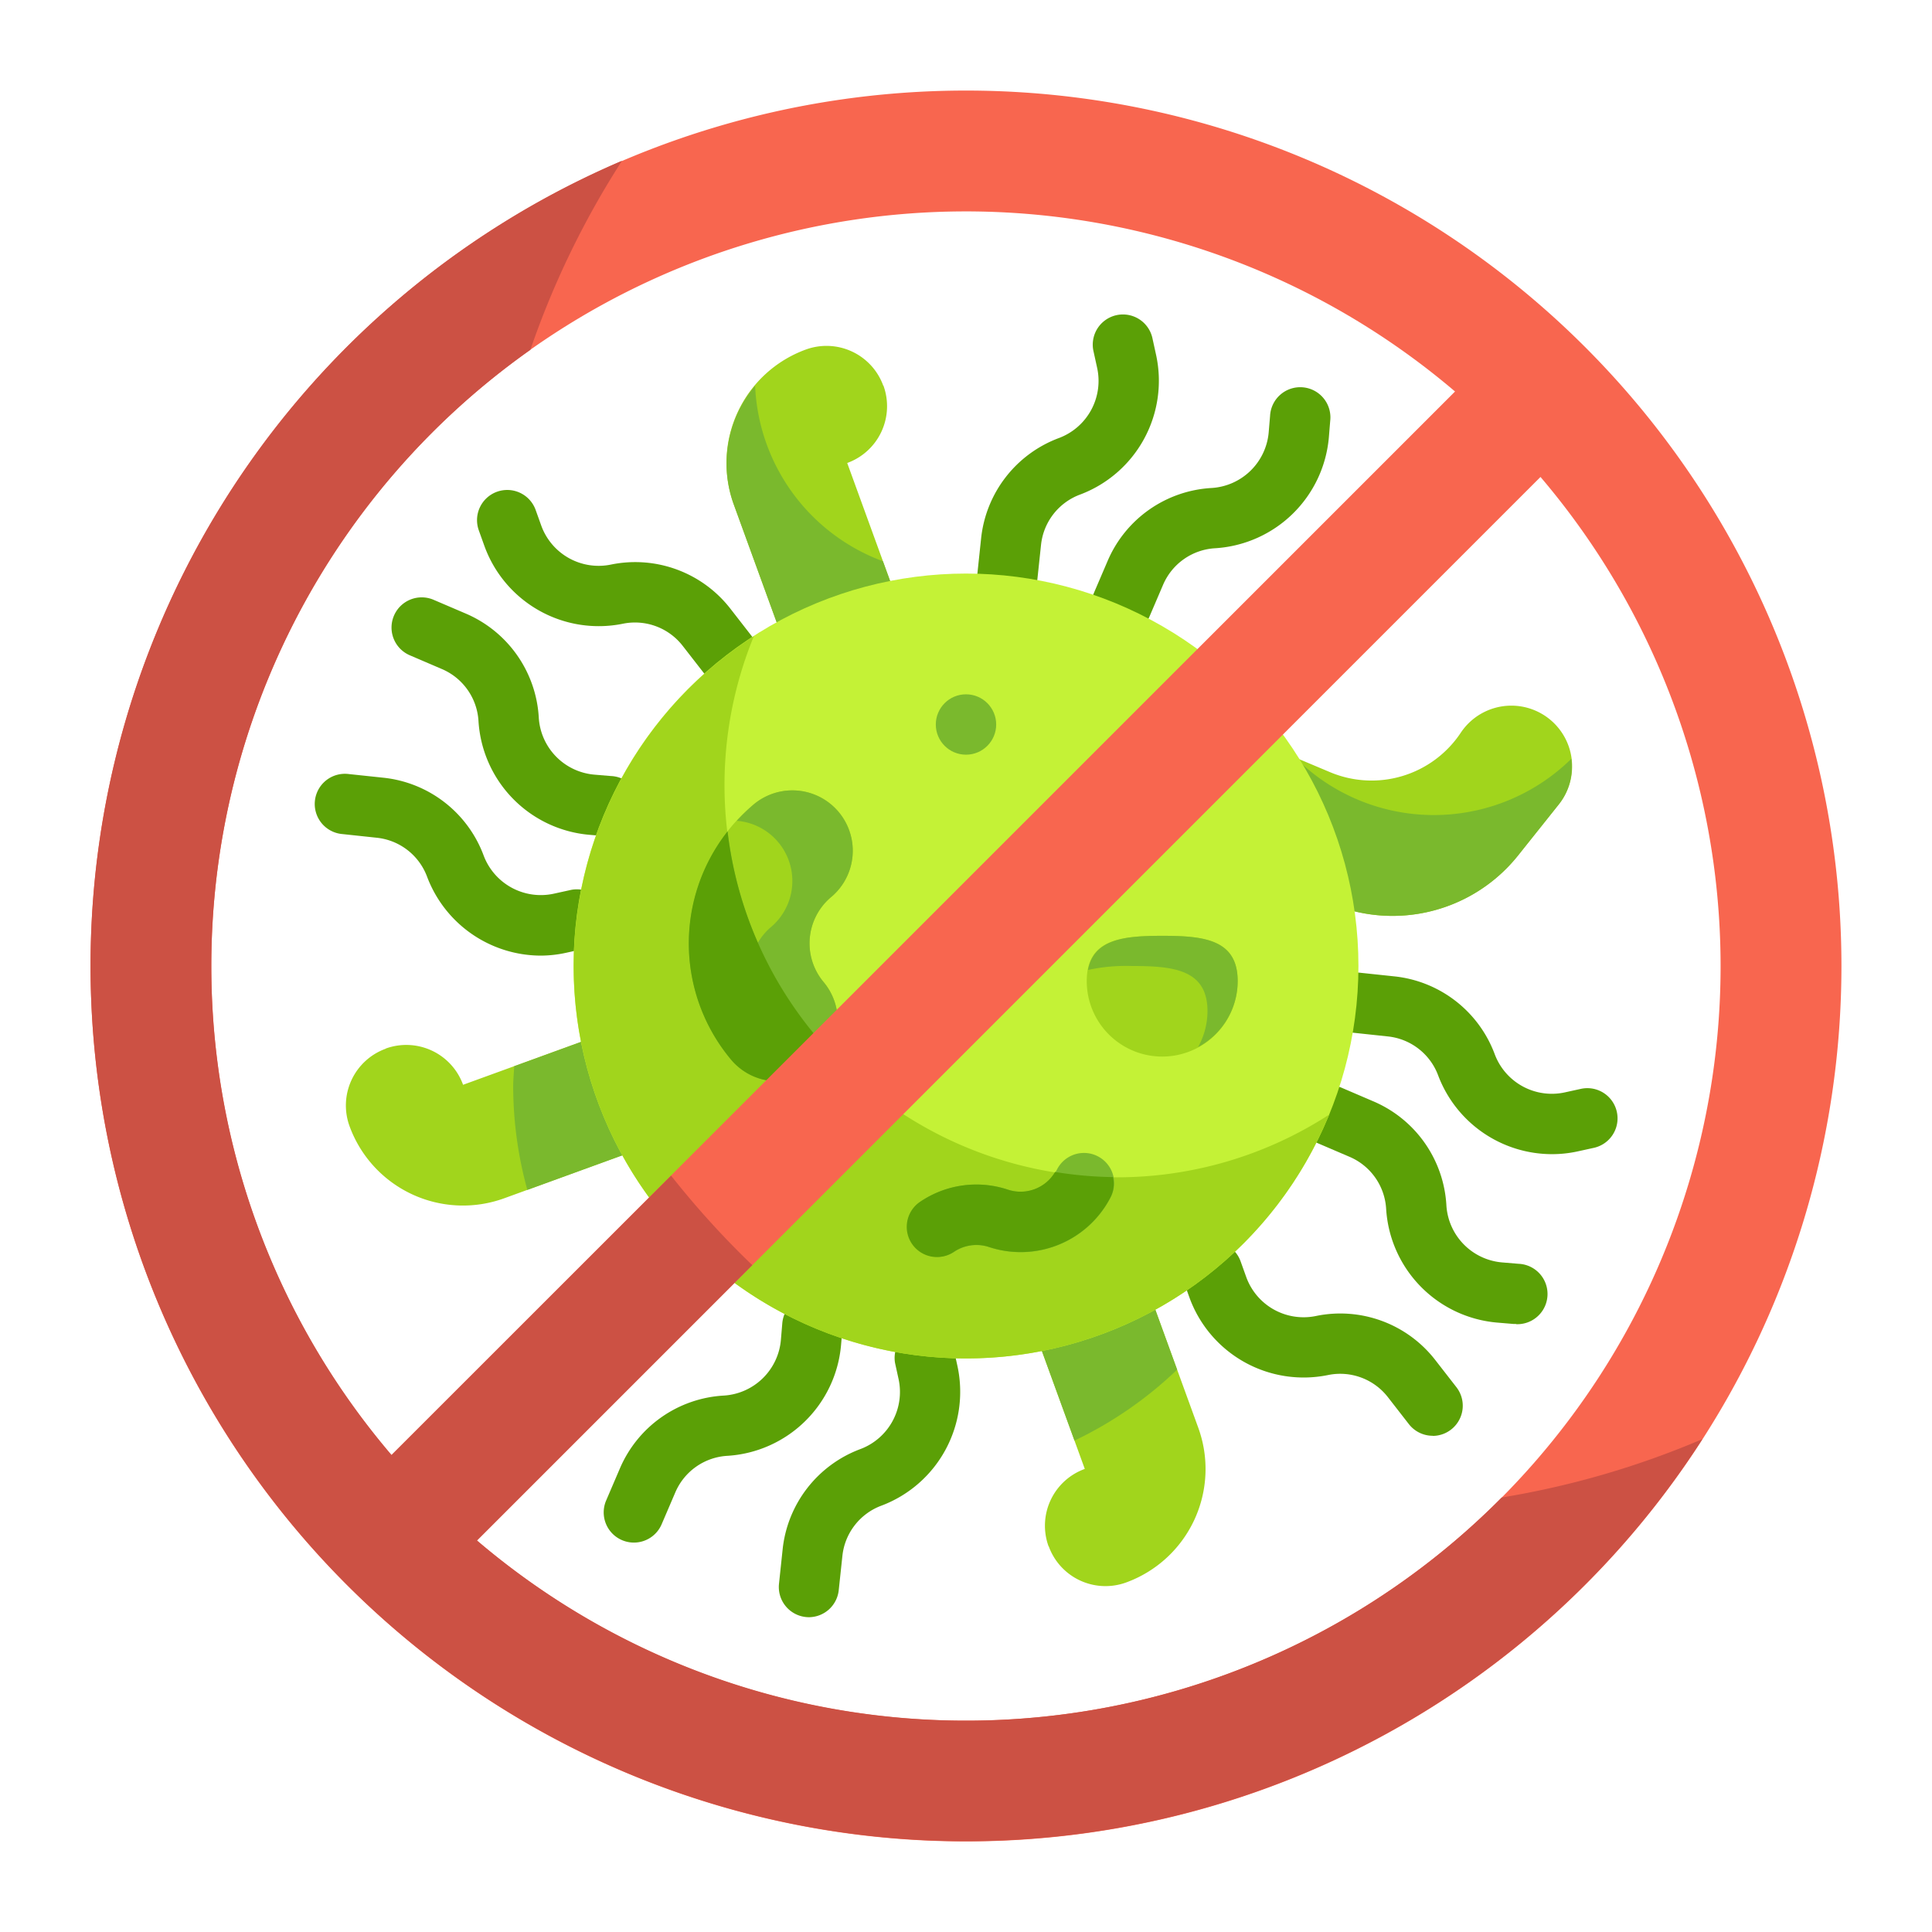 <?xml version="1.0" ?><svg viewBox="0 0 64 64" xmlns="http://www.w3.org/2000/svg"><g id="Flat"><g data-name="Stroke copy 2" id="Stroke_copy_2"><g><g><path d="M33.376,20.08a.955.955,0,0,1-.106-.006,1,1,0,0,1-.89-1.1l.12-1.133a3.992,3.992,0,0,1,2.585-3.333,2.021,2.021,0,0,0,1.261-2.314l-.118-.538a1,1,0,1,1,1.953-.428l.118.538a4.028,4.028,0,0,1-2.514,4.615,2,2,0,0,0-1.3,1.672l-.12,1.132A1,1,0,0,1,33.376,20.08Z" style="fill: #5ba006"/><path d="M26.8,53.572a.973.973,0,0,1-.107-.006,1,1,0,0,1-.888-1.1l.12-1.133A3.991,3.991,0,0,1,28.508,48a2.021,2.021,0,0,0,1.259-2.314l-.118-.538A1,1,0,0,1,31.6,44.72l.118.538a4.031,4.031,0,0,1-2.513,4.616,2,2,0,0,0-1.3,1.671l-.121,1.133A1,1,0,0,1,26.8,53.572Z" style="fill: #5ba006"/><path d="M51.41,38.233a4.034,4.034,0,0,1-3.766-2.6,2,2,0,0,0-1.671-1.3l-1.133-.121a1,1,0,1,1,.211-1.989l1.133.12a3.992,3.992,0,0,1,3.333,2.585,2.02,2.02,0,0,0,2.314,1.26l.538-.118a1,1,0,0,1,.428,1.954l-.538.118A3.967,3.967,0,0,1,51.41,38.233Z" style="fill: #5ba006"/><path d="M17.918,31.656a4.037,4.037,0,0,1-3.767-2.605,2,2,0,0,0-1.672-1.3l-1.132-.121a1,1,0,1,1,.212-1.988l1.132.12a3.988,3.988,0,0,1,3.333,2.585,2.023,2.023,0,0,0,2.315,1.259l.537-.118a1,1,0,1,1,.429,1.953l-.538.118A3.964,3.964,0,0,1,17.918,31.656Z" style="fill: #5ba006"/><path d="M37.159,21.03a1,1,0,0,1-.919-1.395l.449-1.047a3.988,3.988,0,0,1,3.452-2.423,2.023,2.023,0,0,0,1.886-1.841l.046-.549a1,1,0,1,1,1.992.167l-.045.549a4.032,4.032,0,0,1-3.762,3.67,2,2,0,0,0-1.731,1.215l-.449,1.048A1,1,0,0,1,37.159,21.03Z" style="fill: #5ba006"/><path d="M21,51.1a1,1,0,0,1-.918-1.4l.449-1.047a3.986,3.986,0,0,1,3.451-2.423,2.023,2.023,0,0,0,1.886-1.841l.046-.549a1,1,0,1,1,1.993.167l-.046.549a4.03,4.03,0,0,1-3.762,3.67,2,2,0,0,0-1.73,1.215l-.449,1.047A1,1,0,0,1,21,51.1Z" style="fill: #5ba006"/><path d="M50.222,43.858q-.042,0-.084,0l-.549-.046a4.03,4.03,0,0,1-3.671-3.762,2,2,0,0,0-1.215-1.73l-1.048-.449a1,1,0,0,1,.789-1.838l1.047.449a3.988,3.988,0,0,1,2.423,3.452,2.022,2.022,0,0,0,1.841,1.885l.549.046a1,1,0,0,1-.082,2Z" style="fill: #5ba006"/><path d="M20.155,27.7a.819.819,0,0,1-.085,0l-.549-.046a4.029,4.029,0,0,1-3.67-3.761,2,2,0,0,0-1.215-1.731l-1.047-.449a1,1,0,1,1,.788-1.838l1.047.448a3.994,3.994,0,0,1,2.424,3.453,2.019,2.019,0,0,0,1.839,1.885l.55.046a1,1,0,0,1-.082,2Z" style="fill: #5ba006"/><path d="M24.1,22.674a1,1,0,0,1-.787-.382l-.7-.9a2,2,0,0,0-1.985-.729,4.027,4.027,0,0,1-4.581-2.576l-.186-.518a1,1,0,0,1,1.883-.676l.186.519a2.021,2.021,0,0,0,2.3,1.292,3.993,3.993,0,0,1,3.96,1.453l.7.9a1,1,0,0,1-.786,1.617Z" style="fill: #5ba006"/><path d="M47.46,47.562a1,1,0,0,1-.787-.383l-.7-.9a2,2,0,0,0-1.985-.728A4.026,4.026,0,0,1,39.4,42.978l-.186-.517a1,1,0,0,1,1.883-.677l.186.519a2.02,2.02,0,0,0,2.3,1.293,3.982,3.982,0,0,1,3.959,1.452l.7.9a1,1,0,0,1-.785,1.618Z" style="fill: #5ba006"/><path d="M50.819,23.522h0a2.013,2.013,0,0,1,.82,3.122l-1.35,1.693a5.317,5.317,0,0,1-3.351,1.941h0a5.318,5.318,0,0,1-2.877-.356L40.6,28.462l1.555-3.685,1.9.8a3.547,3.547,0,0,0,4.332-1.3h0A2.013,2.013,0,0,1,50.819,23.522Z" style="fill: #a1d51c"/><path d="M29.26,12.778a2,2,0,0,0-2.563-1.2h0a4,4,0,0,0-2.391,5.127l1.71,4.7,3.759-1.368-1.71-4.7h0a2,2,0,0,0,1.2-2.563Z" style="fill: #a1d51c"/><path d="M42.9,25.09l-.744-.313L40.6,28.462l3.462,1.46a5.322,5.322,0,0,0,6.227-1.585l1.35-1.693a1.982,1.982,0,0,0,.411-1.506A6.493,6.493,0,0,1,42.9,25.09Z" style="fill: #7ab92d"/><path d="M25.014,12.78a3.983,3.983,0,0,0-.708,3.929l1.71,4.7,3.759-1.368-.527-1.449A6.493,6.493,0,0,1,25.014,12.78Z" style="fill: #7ab92d"/><path d="M12.778,34.74a2,2,0,0,0-1.2,2.563h0a4,4,0,0,0,5.127,2.391l4.7-1.71L20.04,34.225l-4.7,1.71h0a2,2,0,0,0-2.563-1.2Z" style="fill: #a1d51c"/><path d="M34.74,51.222a2,2,0,0,0,2.563,1.2h0a4,4,0,0,0,2.391-5.127l-1.71-4.7L34.225,43.96l1.71,4.7h0a2,2,0,0,0-1.2,2.563Z" style="fill: #a1d51c"/><path d="M20.04,34.225l-3.006,1.094c-.011.227-.034.451-.034.681a12.965,12.965,0,0,0,.469,3.417l3.939-1.433Z" style="fill: #7ab92d"/><path d="M37.984,42.592,34.225,43.96l1.369,3.761a13.011,13.011,0,0,0,3.4-2.349Z" style="fill: #7ab92d"/><circle cx="32" cy="32" r="13" style="fill: #c4f236"/><path d="M27.533,29.716h0a2,2,0,0,0,.25-2.817h0a2,2,0,0,0-2.818-.25h0a6,6,0,0,0-.748,8.452h0a2,2,0,0,0,2.818.25h0a2,2,0,0,0,.249-2.818h0A2,2,0,0,1,27.533,29.716Z" style="fill: #a1d51c"/><path d="M41,32.5a2.5,2.5,0,0,1-5,0c0-1.381,1.119-1.5,2.5-1.5S41,31.119,41,32.5Z" style="fill: #a1d51c"/><path d="M37,39A12.993,12.993,0,0,1,24.973,21.074,12.995,12.995,0,1,0,44.027,36.926,12.923,12.923,0,0,1,37,39Z" style="fill: #a1d51c"/><path d="M38.5,31c-1.242,0-2.265.105-2.459,1.131A5.972,5.972,0,0,1,37.5,32c1.381,0,2.5.119,2.5,1.5a2.471,2.471,0,0,1-.313,1.187A2.488,2.488,0,0,0,41,32.5C41,31.119,39.881,31,38.5,31Z" style="fill: #7ab92d"/><path d="M27.533,29.716a2,2,0,1,0-2.568-3.067,6.23,6.23,0,0,0-.559.541,2,2,0,0,1,1.127,3.526,2,2,0,0,0-.429.516,12.892,12.892,0,0,1-1-3.69c.095-.12.2-.235.3-.35a6,6,0,0,0-.187,7.909,2,2,0,1,0,3.067-2.568A2,2,0,0,1,27.533,29.716Z" style="fill: #7ab92d"/><path d="M27.035,35.351a1.974,1.974,0,0,0,.436-.529,12.932,12.932,0,0,1-3.371-7.28,6,6,0,0,0,.117,7.559A2,2,0,0,0,27.035,35.351Z" style="fill: #5ba006"/><circle cx="32" cy="24" r="1" style="fill: #7ab92d"/><path d="M31.052,41.632A1,1,0,0,1,30.5,39.8a3.313,3.313,0,0,1,2.9-.388,1.34,1.34,0,0,0,1.613-.668,1,1,0,1,1,1.789.9,3.35,3.35,0,0,1-4.033,1.67,1.329,1.329,0,0,0-1.16.155A.991.991,0,0,1,31.052,41.632Z" style="fill: #7ab92d"/><path d="M32.766,41.309a3.35,3.35,0,0,0,4.033-1.67.988.988,0,0,0,.07-.646,13.037,13.037,0,0,1-1.919-.17,1.33,1.33,0,0,1-1.553.589,3.313,3.313,0,0,0-2.9.388,1,1,0,1,0,1.109,1.664A1.329,1.329,0,0,1,32.766,41.309Z" style="fill: #5ba006"/></g><path d="M32,3A29,29,0,1,0,61,32,29,29,0,0,0,32,3ZM7,32A24.994,24.994,0,0,1,48.2,12.969L12.969,48.2A24.9,24.9,0,0,1,7,32ZM32,57a24.9,24.9,0,0,1-16.2-5.969L51.031,15.8A24.994,24.994,0,0,1,32,57Z" style="fill: #f8664f"/><path d="M49.745,49.607A24.985,24.985,0,0,1,15.8,51.031l9.121-9.121a29.211,29.211,0,0,1-2.691-2.966L12.969,48.2a24.983,24.983,0,0,1,4.6-36.611,28.871,28.871,0,0,1,3.037-6.265A29,29,0,1,0,56.394,47.673,28.8,28.8,0,0,1,49.745,49.607Z" style="fill: #cc5144"/></g></g></g></svg>